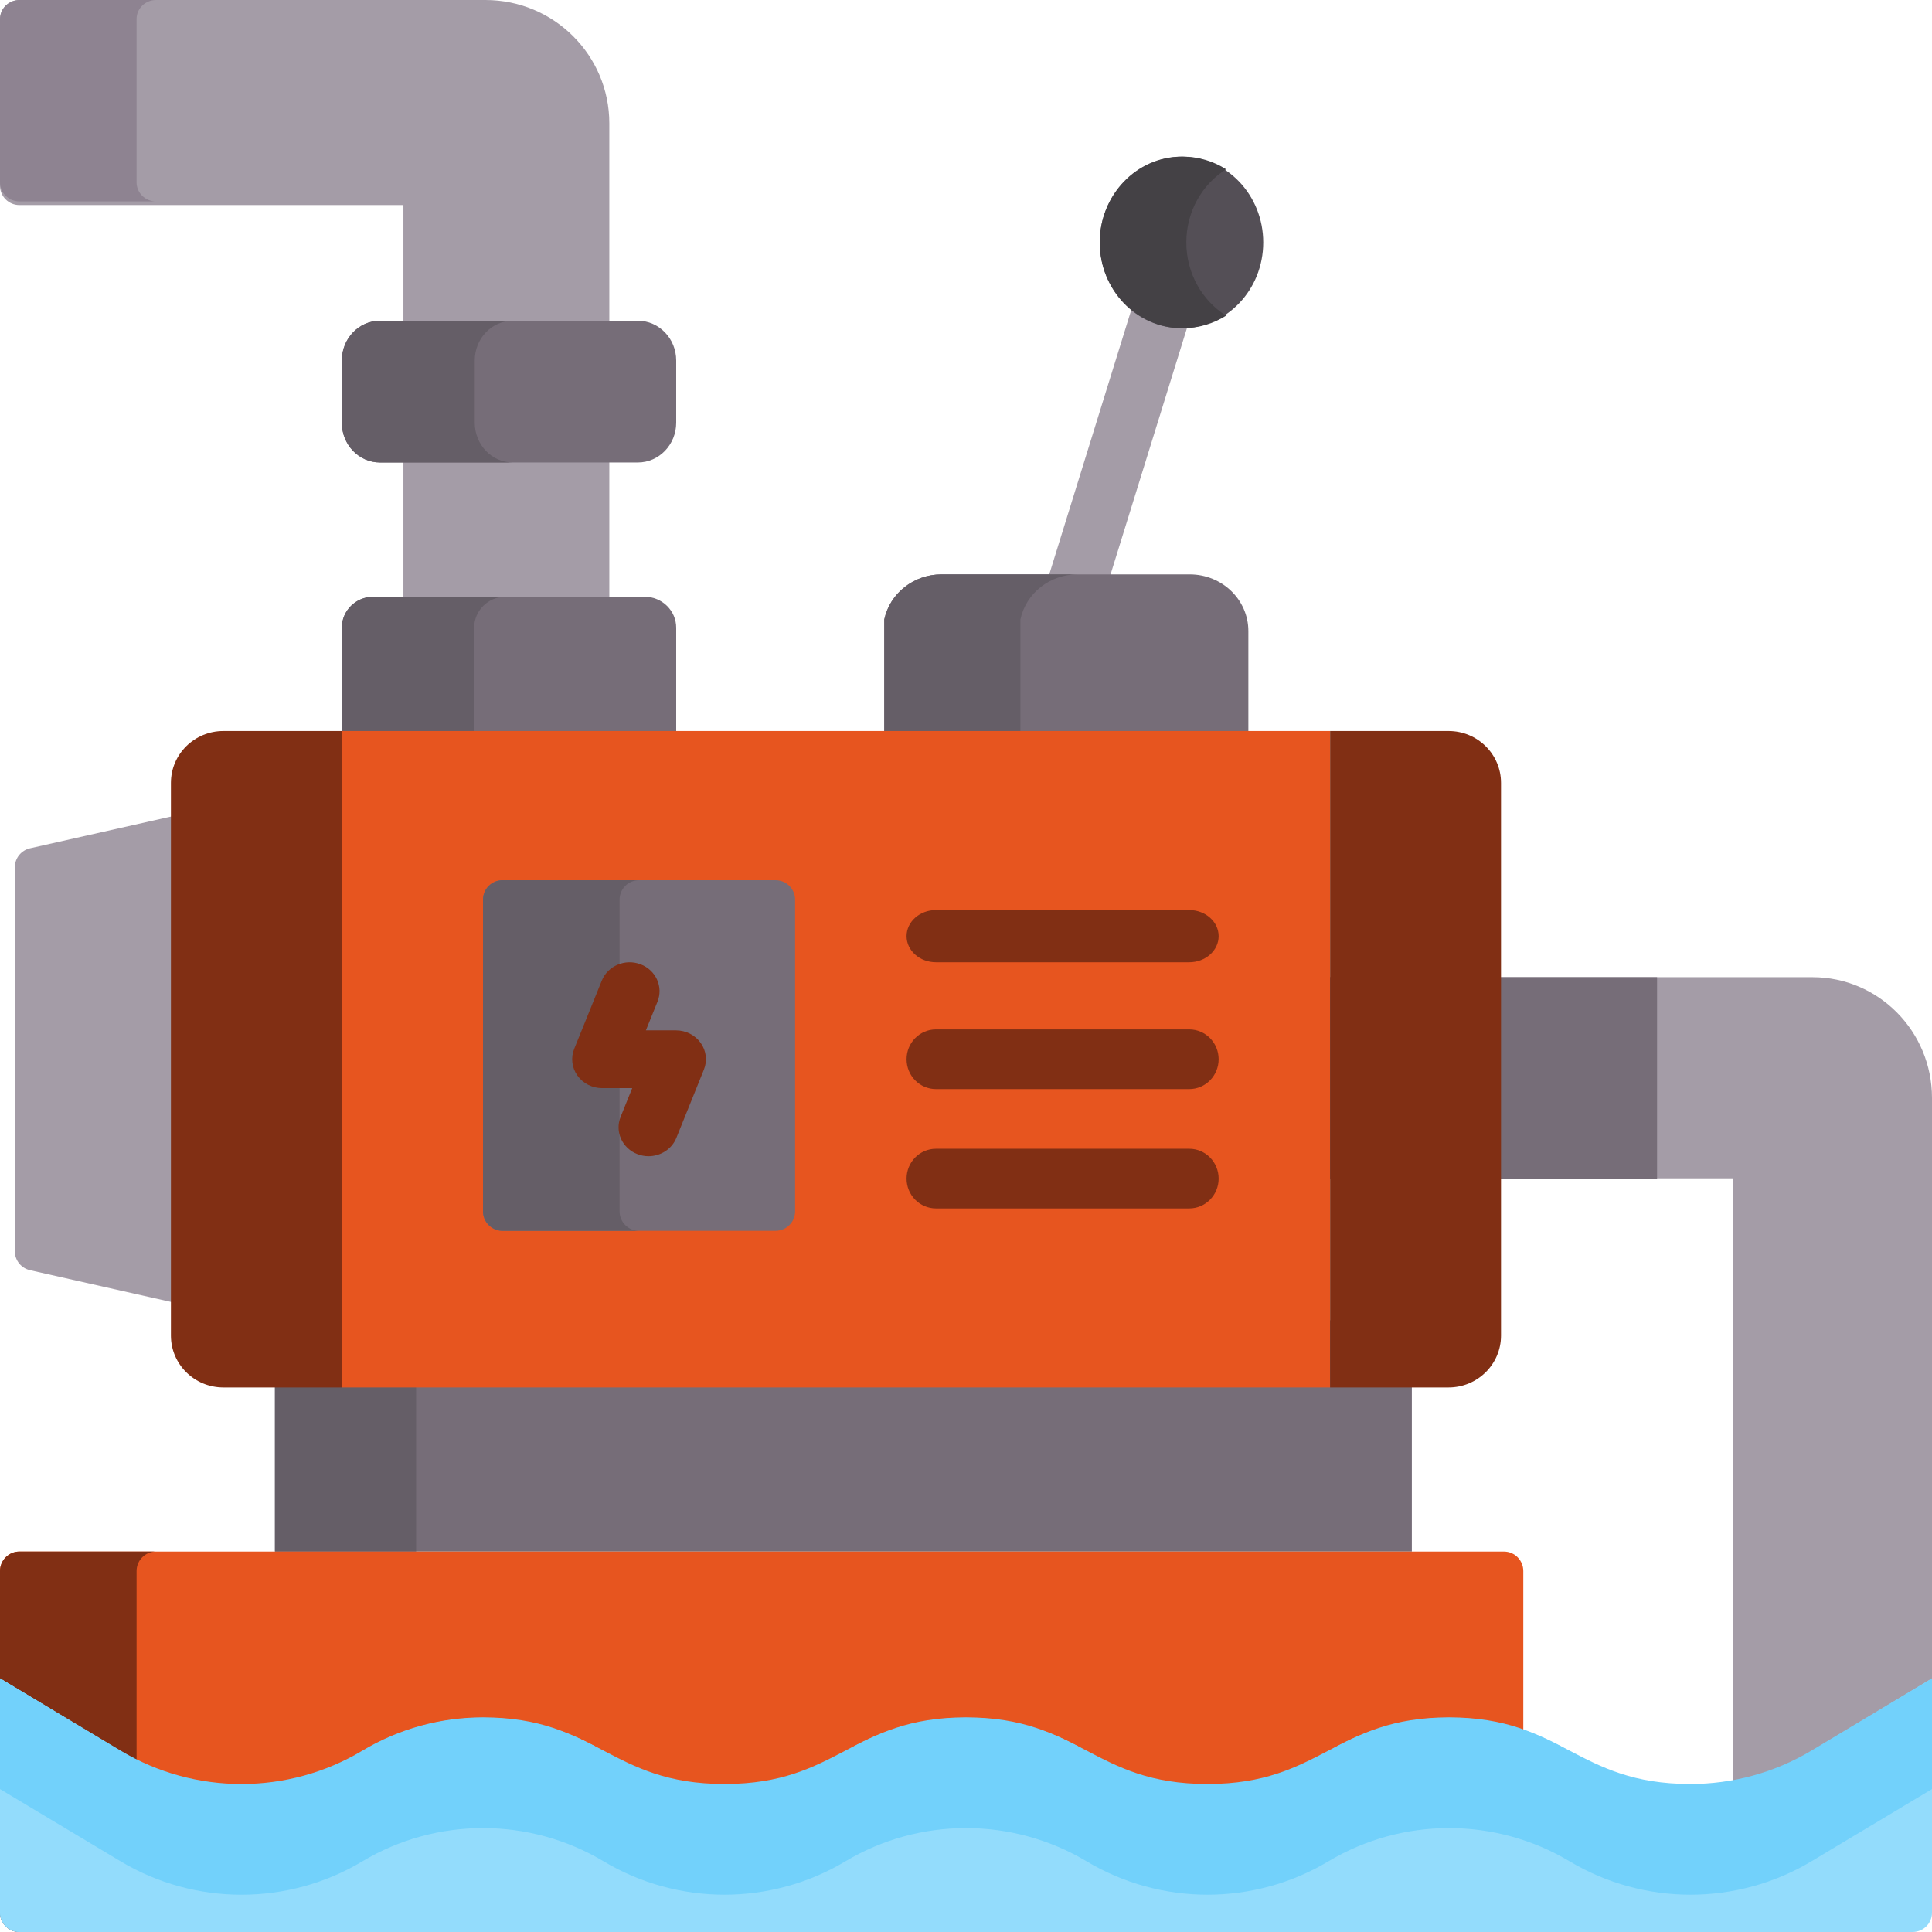<svg width="120" height="120" viewBox="0 0 120 120" fill="none" xmlns="http://www.w3.org/2000/svg">
<path fill-rule="evenodd" clip-rule="evenodd" d="M120 68.196V116.474C120 117.141 119.465 117.683 118.8 117.683H108.84C108.18 117.683 107.64 117.141 107.64 116.474V73.186H79.846V60.695H112.578C116.677 60.695 120 64.054 120 68.196Z" fill="#A49CA7"/>
<path fill-rule="evenodd" clip-rule="evenodd" d="M79.846 60.695H102.923V73.205H79.846V60.695Z" fill="#766D78"/>
<path fill-rule="evenodd" clip-rule="evenodd" d="M17.077 82.008H87.692V96.371H17.077V82.008Z" fill="#766D78"/>
<path fill-rule="evenodd" clip-rule="evenodd" d="M17.077 82.008H25.846V96.371H17.077V82.008Z" fill="#655E67"/>
<path fill-rule="evenodd" clip-rule="evenodd" d="M30.152 0H1.209C0.54 0 0 0.537 0 1.2V11.537C0 12.199 0.54 12.737 1.209 12.737H25.057V41.236H37.846V7.663C37.846 3.429 34.403 0 30.152 0Z" fill="#A49CA7"/>
<path fill-rule="evenodd" clip-rule="evenodd" d="M40.039 37.066H23.192C22.108 37.066 21.231 37.928 21.231 38.989V45.869H42V38.989C42 37.928 41.123 37.066 40.039 37.066Z" fill="#766D78"/>
<path fill-rule="evenodd" clip-rule="evenodd" d="M39.619 19.923H23.613C22.297 19.923 21.231 21.03 21.231 22.392V26.256C21.231 27.619 22.297 28.726 23.613 28.726H39.619C40.934 28.726 42 27.619 42 26.256V22.392C42 21.03 40.934 19.923 39.619 19.923Z" fill="#766D78"/>
<path fill-rule="evenodd" clip-rule="evenodd" d="M9.692 12.51H1.209C0.545 12.51 0 11.981 0 11.328V1.181C0 0.528 0.545 0 1.209 0H9.692C9.023 0 8.483 0.528 8.483 1.181V11.328C8.483 11.981 9.023 12.51 9.692 12.51Z" fill="#8E8391"/>
<path fill-rule="evenodd" clip-rule="evenodd" d="M31.385 37.066C30.319 37.066 29.451 37.928 29.451 38.989V45.869H21.231V38.989C21.231 37.928 22.099 37.066 23.165 37.066H31.385Z" fill="#655E67"/>
<path fill-rule="evenodd" clip-rule="evenodd" d="M31.846 28.726H23.59C22.283 28.726 21.231 27.619 21.231 26.256V22.392C21.231 21.03 22.283 19.923 23.59 19.923H31.846C30.54 19.923 29.488 21.03 29.488 22.392V26.256C29.488 27.619 30.54 28.726 31.846 28.726Z" fill="#655E67"/>
<path fill-rule="evenodd" clip-rule="evenodd" d="M73.948 13.52C72.988 13.223 71.968 13.756 71.672 14.715L63.314 41.662C63.014 42.621 63.554 43.636 64.514 43.932C64.694 43.988 64.874 44.016 65.054 44.016C65.829 44.016 66.549 43.515 66.789 42.737L75.148 15.79C75.448 14.831 74.908 13.816 73.948 13.52Z" fill="#A49CA7"/>
<path fill-rule="evenodd" clip-rule="evenodd" d="M78.462 15.058C78.462 18 76.191 20.386 73.385 20.386C70.583 20.386 68.308 18 68.308 15.058C68.308 12.116 70.583 9.73 73.385 9.73C76.191 9.73 78.462 12.116 78.462 15.058Z" fill="#544F56"/>
<path fill-rule="evenodd" clip-rule="evenodd" d="M73.897 35.676H58.486C56.765 35.676 55.279 36.843 54.923 38.474V47.259H77.538V39.197C77.538 37.251 75.909 35.676 73.897 35.676Z" fill="#766D78"/>
<path fill-rule="evenodd" clip-rule="evenodd" d="M66.923 35.676C65.206 35.676 63.729 36.843 63.379 38.474V47.259H54.923V38.474C55.274 36.843 56.755 35.676 58.468 35.676H66.923Z" fill="#655E67"/>
<path fill-rule="evenodd" clip-rule="evenodd" d="M76.154 19.608C75.374 20.099 74.451 20.386 73.463 20.386C70.62 20.386 68.308 18 68.308 15.058C68.308 12.116 70.62 9.73 73.463 9.73C74.451 9.73 75.374 10.017 76.154 10.513C74.672 11.444 73.685 13.13 73.685 15.058C73.685 16.981 74.672 18.672 76.154 19.608Z" fill="#444145"/>
<path fill-rule="evenodd" clip-rule="evenodd" d="M15.693 82.008L1.865 78.894C1.316 78.769 0.923 78.283 0.923 77.722V53.861C0.923 53.3 1.316 52.814 1.865 52.689L15.693 49.575V82.008Z" fill="#A49CA7"/>
<path fill-rule="evenodd" clip-rule="evenodd" d="M21.231 45.405H82.616V86.178H21.231V45.405Z" fill="#E7551F"/>
<path fill-rule="evenodd" clip-rule="evenodd" d="M21.231 86.178H13.874C12.074 86.178 10.616 84.737 10.616 82.957V48.626C10.616 46.846 12.074 45.405 13.874 45.405H21.231V86.178Z" fill="#812F14"/>
<path fill-rule="evenodd" clip-rule="evenodd" d="M82.615 86.178H89.972C91.772 86.178 93.231 84.737 93.231 82.957V48.626C93.231 46.846 91.772 45.405 89.972 45.405H82.615V86.178Z" fill="#812F14"/>
<path fill-rule="evenodd" clip-rule="evenodd" d="M48.171 76.448H31.214C30.545 76.448 30 75.906 30 75.239V55.881C30 55.214 30.545 54.672 31.214 54.672H48.171C48.84 54.672 49.385 55.214 49.385 55.881V75.239C49.385 75.906 48.84 76.448 48.171 76.448Z" fill="#766D78"/>
<path fill-rule="evenodd" clip-rule="evenodd" d="M58.135 59.768H73.865C74.875 59.768 75.692 59.041 75.692 58.147C75.692 57.253 74.875 56.525 73.865 56.525H58.135C57.124 56.525 56.308 57.253 56.308 58.147C56.308 59.041 57.124 59.768 58.135 59.768Z" fill="#812F14"/>
<path fill-rule="evenodd" clip-rule="evenodd" d="M73.865 63.938H58.135C57.124 63.938 56.308 64.768 56.308 65.791C56.308 66.816 57.124 67.645 58.135 67.645H73.865C74.875 67.645 75.692 66.816 75.692 65.791C75.692 64.768 74.875 63.938 73.865 63.938Z" fill="#812F14"/>
<path fill-rule="evenodd" clip-rule="evenodd" d="M73.865 71.351H58.135C57.124 71.351 56.308 72.181 56.308 73.205C56.308 74.228 57.124 75.058 58.135 75.058H73.865C74.875 75.058 75.692 74.228 75.692 73.205C75.692 72.181 74.875 71.351 73.865 71.351Z" fill="#812F14"/>
<path fill-rule="evenodd" clip-rule="evenodd" d="M93.411 120H1.205C0.54 120 0 119.458 0 118.791V97.58C0 96.913 0.54 96.371 1.205 96.371H93.411C94.075 96.371 94.615 96.913 94.615 97.58V118.791C94.615 119.458 94.075 120 93.411 120Z" fill="#E7551F"/>
<path fill-rule="evenodd" clip-rule="evenodd" d="M39.692 76.448H31.209C30.545 76.448 30 75.906 30 75.239V55.881C30 55.209 30.545 54.672 31.209 54.672H39.692C39.023 54.672 38.483 55.209 38.483 55.881V75.239C38.483 75.906 39.023 76.448 39.692 76.448Z" fill="#655E67"/>
<path fill-rule="evenodd" clip-rule="evenodd" d="M40.279 71.815C40.053 71.815 39.822 71.773 39.6 71.689C38.645 71.328 38.174 70.29 38.548 69.368L39.268 67.585H37.399C36.785 67.585 36.208 67.293 35.862 66.802C35.516 66.315 35.442 65.689 35.668 65.138L37.376 60.913C37.749 59.986 38.83 59.532 39.785 59.893C40.74 60.255 41.211 61.293 40.837 62.219L40.117 63.998H41.986C42.6 63.998 43.177 64.29 43.523 64.781C43.87 65.268 43.943 65.893 43.717 66.445L42.01 70.675C41.723 71.384 41.022 71.815 40.279 71.815Z" fill="#812F14"/>
<path fill-rule="evenodd" clip-rule="evenodd" d="M9.692 120H1.209C0.545 120 0 119.458 0 118.791V97.58C0 96.913 0.545 96.371 1.209 96.371H9.692C9.023 96.371 8.483 96.913 8.483 97.58V118.791C8.483 119.458 9.023 120 9.692 120Z" fill="#812F14"/>
<path fill-rule="evenodd" clip-rule="evenodd" d="M9.692 120H1.209C0.545 120 0 119.463 0 118.805V104.247L7.532 108.783C7.842 108.968 8.16 109.144 8.483 109.307V118.805C8.483 119.463 9.023 120 9.692 120Z" fill="#72D1FB"/>
<path fill-rule="evenodd" clip-rule="evenodd" d="M0 104.247L7.5 108.783C12.106 111.568 17.894 111.568 22.5 108.783C27.106 105.998 32.894 105.998 37.5 108.783C42.051 111.535 47.839 111.6 52.5 108.783C57.051 106.031 62.839 105.966 67.5 108.783C72.051 111.535 77.838 111.6 82.5 108.783C87.051 106.031 92.838 105.966 97.5 108.783C102.051 111.535 107.838 111.6 112.5 108.783L120 104.247V118.805C120 119.463 119.46 120 118.795 120H1.205C0.54 120 0 119.463 0 118.805V104.247Z" fill="#93DCFC"/>
<path fill-rule="evenodd" clip-rule="evenodd" d="M112.5 108.741C110.197 110.117 107.598 110.808 105 110.808C97.915 110.808 97.075 106.67 90 106.67C82.929 106.67 82.075 110.808 75 110.808C67.911 110.808 67.085 106.67 60 106.67C52.92 106.67 52.085 110.808 45 110.808C37.915 110.808 37.075 106.67 30 106.67C27.401 106.67 24.803 107.361 22.5 108.741C17.894 111.498 12.106 111.498 7.5 108.741L0 104.247V111.123L7.5 115.617C12.106 118.374 17.894 118.374 22.5 115.617C24.803 114.236 27.401 113.546 30 113.546C32.599 113.546 35.197 114.236 37.5 115.617C39.803 116.993 42.401 117.683 45 117.683C47.599 117.683 50.197 116.993 52.5 115.617C57.106 112.856 62.894 112.856 67.5 115.617C69.803 116.993 72.401 117.683 75 117.683C77.599 117.683 80.197 116.993 82.5 115.617C87.111 112.856 92.889 112.856 97.5 115.617C99.803 116.993 102.402 117.683 105 117.683C107.598 117.683 110.197 116.993 112.5 115.617L120 111.123V104.247L112.5 108.741Z" fill="#72D1FB"/>
</svg>
